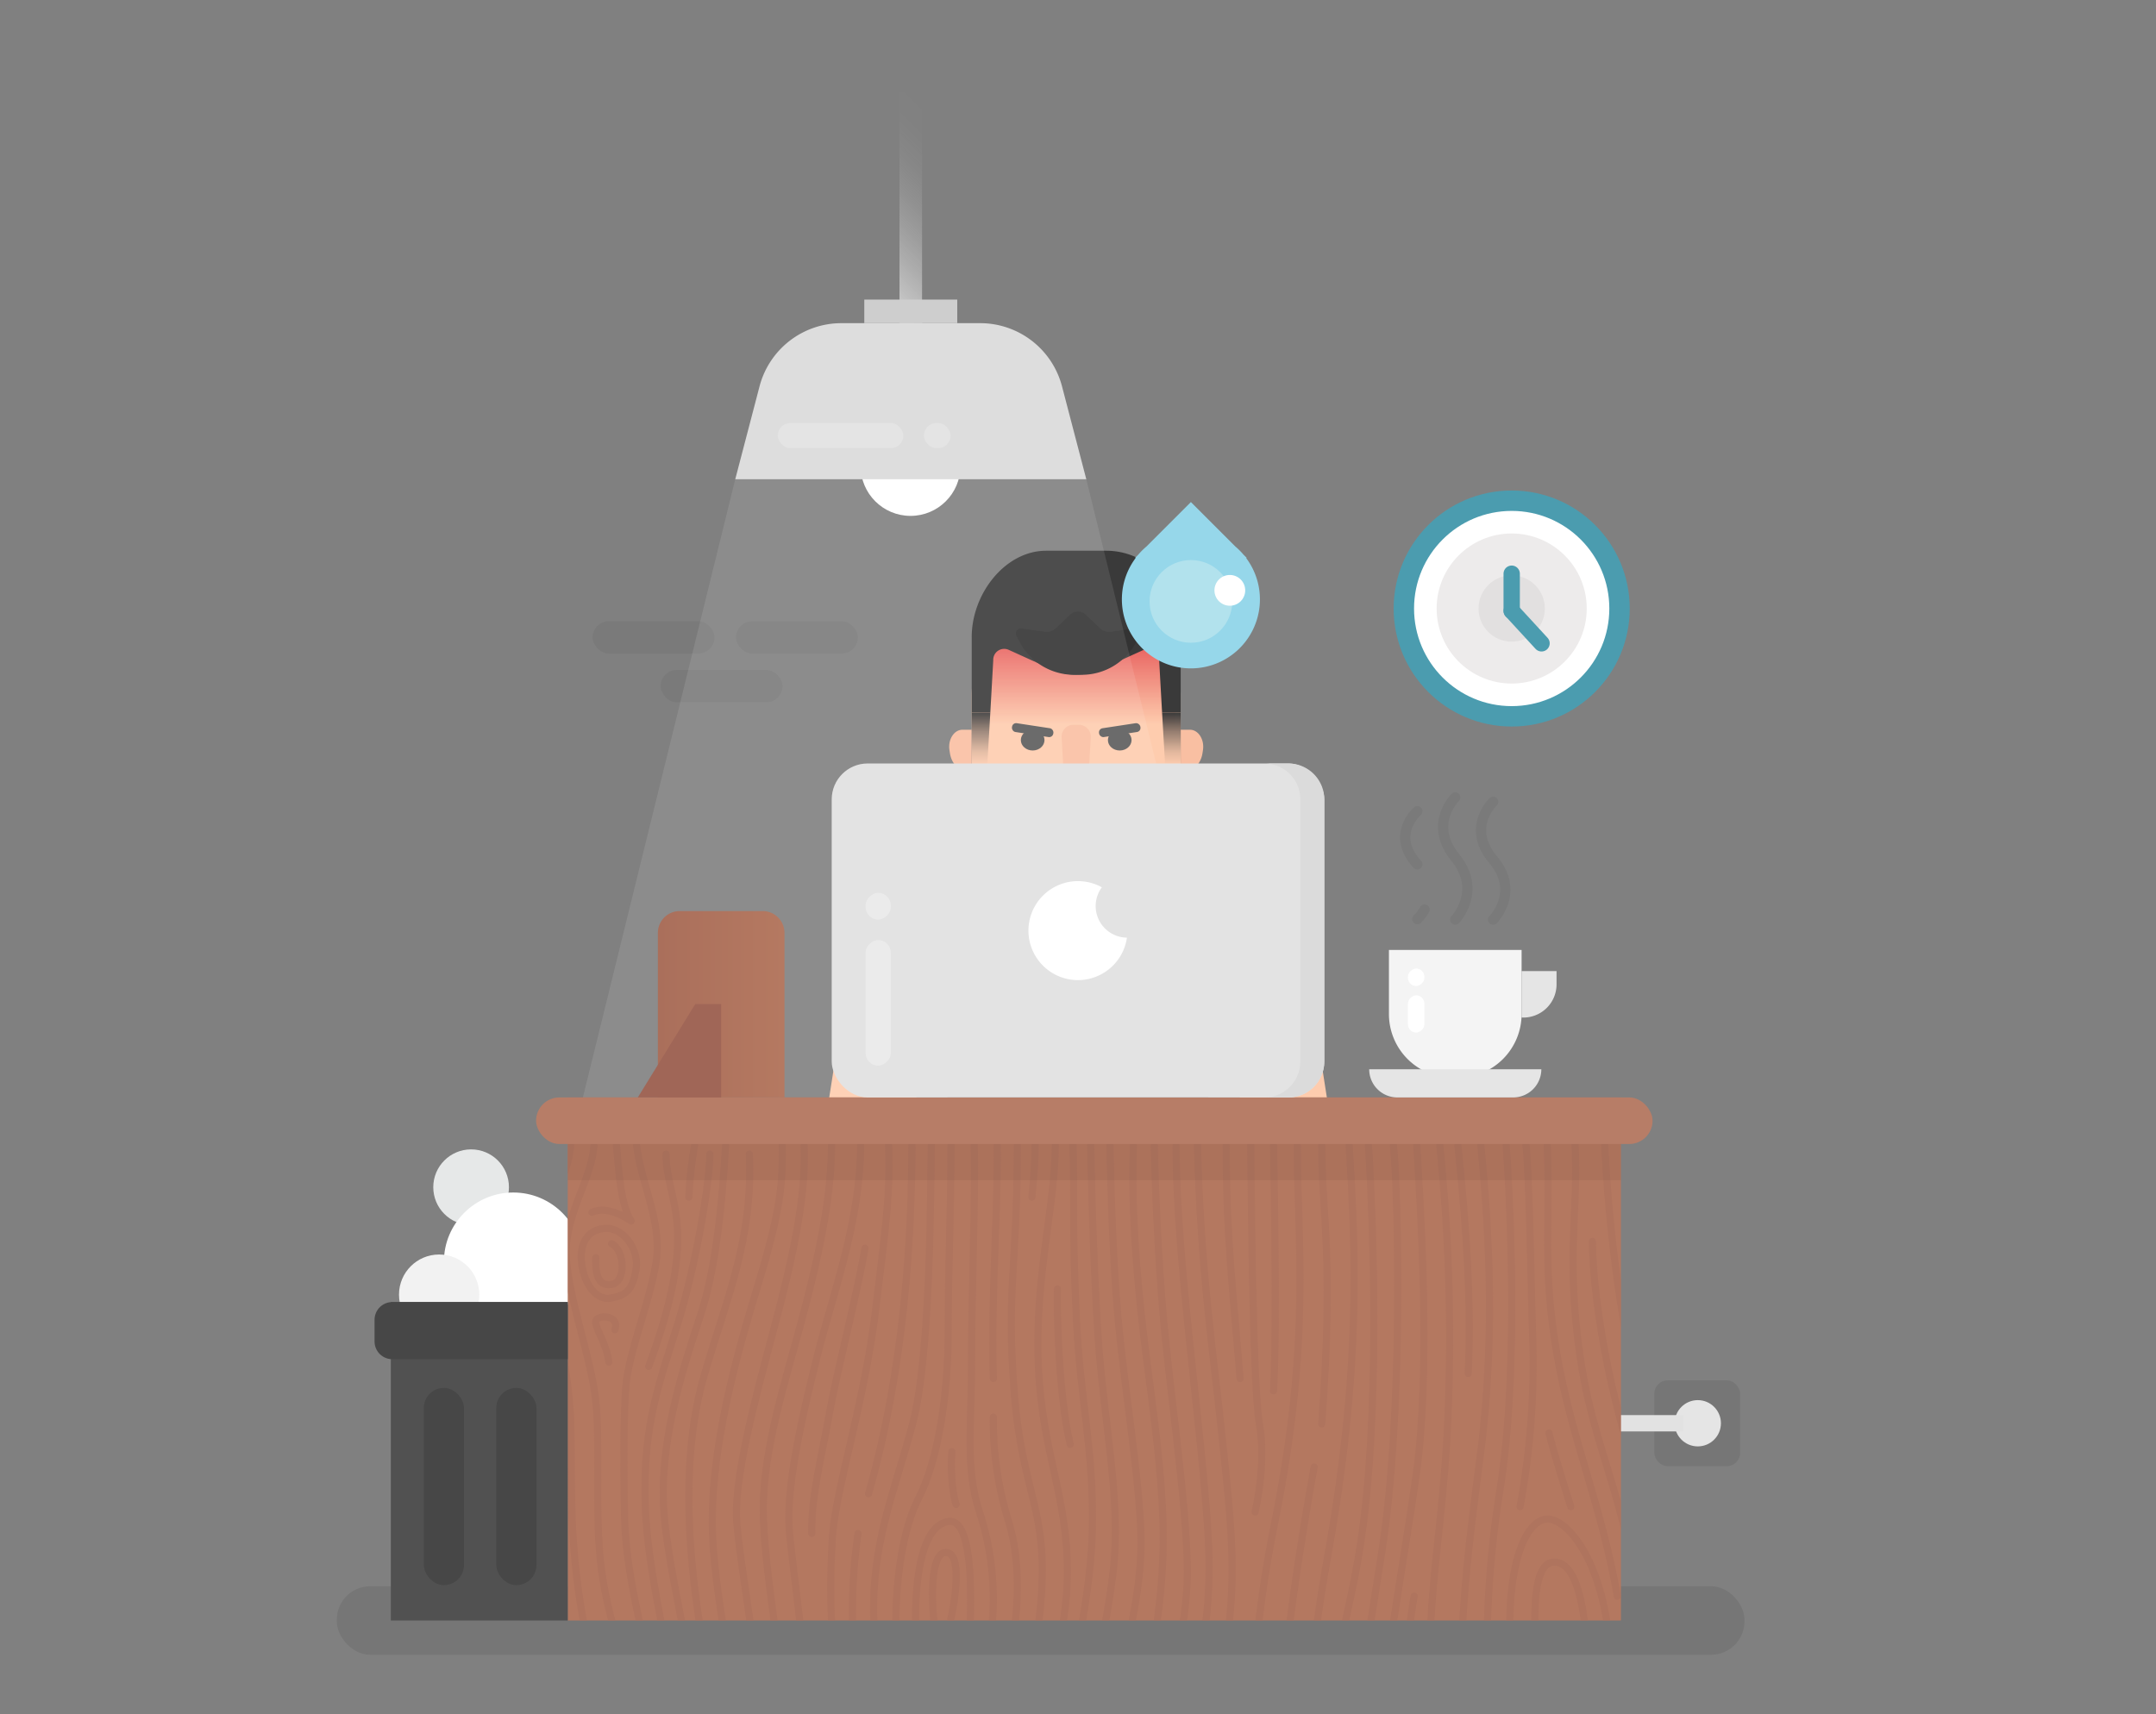 <svg id="f575bc93-1e74-4943-8474-89b0d3675852" data-name="Layer 1" xmlns="http://www.w3.org/2000/svg" xmlns:xlink="http://www.w3.org/1999/xlink" viewBox="0 0 528.148 420">
  <rect x="0" y="0" width="528.148" height="420" fill="#808080" stroke="none"/>
  <defs>
    <linearGradient id="dc2910ad-cda9-4fcf-882d-8125c0b05f93" x1="263.965" y1="177.597" x2="263.965" y2="155.988" gradientUnits="userSpaceOnUse">
      <stop offset="0" stop-color="#e55757" stop-opacity="0"/>
      <stop offset="1" stop-color="#e55757"/>
    </linearGradient>
    <linearGradient id="4474210c-b34f-4976-b49b-31929497b04d" x1="286.951" y1="187.418" x2="286.951" y2="174.58" gradientUnits="userSpaceOnUse">
      <stop offset="0" stop-color="#3a3a3a" stop-opacity="0"/>
      <stop offset="0.247" stop-color="#3a3a3a" stop-opacity="0.143"/>
      <stop offset="0.636" stop-color="#3a3a3a" stop-opacity="0.534"/>
      <stop offset="1" stop-color="#3a3a3a"/>
    </linearGradient>
    <linearGradient id="c8c63914-7bd9-471b-8393-56521e66cbfa" x1="240.316" y1="187.418" x2="240.316" y2="174.58" xlink:href="#4474210c-b34f-4976-b49b-31929497b04d"/>
    <clipPath id="db2a14b7-4f40-47c5-abfc-bcf5fbedd57a">
      <rect id="31f20d4a-6c20-4a57-972b-a4a221ed497b" data-name="&lt;Rectangle&gt;" x="139.074" y="268.905" width="258" height="128.169" fill="none"/>
    </clipPath>
    <linearGradient id="6ba5589a-6c3a-42c3-91cc-2316004c903c" x1="240.041" y1="36.741" x2="206.177" y2="70.605" gradientUnits="userSpaceOnUse">
      <stop offset="0" stop-color="#fff" stop-opacity="0"/>
      <stop offset="0.167" stop-color="#fefefe" stop-opacity="0.015"/>
      <stop offset="0.305" stop-color="#fdfdfd" stop-opacity="0.061"/>
      <stop offset="0.432" stop-color="#fafafa" stop-opacity="0.139"/>
      <stop offset="0.554" stop-color="#f7f7f7" stop-opacity="0.249"/>
      <stop offset="0.671" stop-color="#f2f2f2" stop-opacity="0.391"/>
      <stop offset="0.785" stop-color="#ececec" stop-opacity="0.565"/>
      <stop offset="0.893" stop-color="#e5e5e5" stop-opacity="0.767"/>
      <stop offset="1" stop-color="#ddd"/>
    </linearGradient>
    <linearGradient id="e5fb6cb3-551d-4e12-bd43-7827cc53430b" x1="161.157" y1="246.072" x2="192.173" y2="246.072" gradientUnits="userSpaceOnUse">
      <stop offset="0.005" stop-color="#aa6f5b"/>
      <stop offset="1" stop-color="#b57961"/>
    </linearGradient>
  </defs>
  <rect id="fc038f41-0911-42c7-a6a1-c02e3869fc56" data-name="&lt;Rectangle&gt;" x="145.178" y="152.223" width="29.856" height="7.92" rx="3.96" ry="3.96" opacity="0.05"/>
  <rect id="8245d3d4-bba2-4229-b8d5-acdab497d08a" data-name="&lt;Rectangle&gt;" x="180.296" y="152.223" width="29.856" height="7.92" rx="3.96" ry="3.96" opacity="0.05"/>
  <rect id="0e56cbed-d597-4a8e-aed6-f6447e1ff9f7" data-name="&lt;Rectangle&gt;" x="161.845" y="164.163" width="29.856" height="7.92" rx="3.96" ry="3.96" opacity="0.05"/>
  <g>
    <path d="M289.82,281.51H238.217a5.259,5.259,0,0,1-5.463-4.75l-2.105-23.756H297.389l-2.105,23.756A5.259,5.259,0,0,1,289.82,281.51Z" fill="#3a3a3a"/>
    <polygon points="290.9 305.003 237.137 305.003 234.869 254.457 293.168 254.457 290.9 305.003" fill="#3a3a3a"/>
    <path d="M274.387,214.378l-10.368,1.01-10.368-1.01-17.901,3.818a11.432,11.432,0,0,0-8.999,11.212v27.876a8.473,8.473,0,0,0,8.711,8.213h23.983a4.674,4.674,0,0,0,3.57-1.616,1.338,1.338,0,0,1,2.01,0,4.674,4.674,0,0,0,3.57,1.616h23.983a8.473,8.473,0,0,0,8.711-8.213V229.409a11.432,11.432,0,0,0-8.999-11.212Z" fill="#3a3a3a"/>
    <path d="M253.354,208.902h21.329a0,0,0,0,1,0,0v8.134a8.467,8.467,0,0,1-8.467,8.467h-4.395a8.467,8.467,0,0,1-8.467-8.467V208.902A0,0,0,0,1,253.354,208.902Z" fill="#f9bfa2"/>
    <polygon points="222.706 280.205 201.811 277.388 205.216 255.593 226.111 258.409 222.706 280.205" fill="#feccae"/>
    <polygon points="305.465 280.205 326.36 277.388 322.955 255.593 302.06 258.409 305.465 280.205" fill="#feccae"/>
    <polygon points="219.833 323.883 205 323.883 201.811 277.388 222.706 280.205 219.833 323.883" fill="#feccae"/>
    <path d="M220.973,342.205l-14.496-2.054a3.996,3.996,0,0,1-3.417-4.341l1.553-16.057,15.636-2.148,3.744,3.197a5.604,5.604,0,0,1,1.898,3.399l1.56,10.009a3.996,3.996,0,0,1-.484,2.607l-1.969,3.424A3.996,3.996,0,0,1,220.973,342.205Z" fill="#feccae"/>
    <polygon points="308.338 323.883 323.172 323.883 326.36 277.388 305.465 280.205 308.338 323.883" fill="#feccae"/>
    <path d="M307.198,342.205l14.496-2.054a3.996,3.996,0,0,0,3.417-4.341l-1.553-16.057-15.636-2.148-3.744,3.197a5.604,5.604,0,0,0-1.898,3.399l-1.56,10.009a3.996,3.996,0,0,0,.484,2.607l1.969,3.424A3.996,3.996,0,0,0,307.198,342.205Z" fill="#feccae"/>
    <path d="M245.368,364.023h-2.705c-5.621,0-10.178-4.929-10.178-11.009V323.101a24.8,24.8,0,0,1,2.761-11.414l.615-1.184h25.388v36.341C261.25,356.332,254.139,364.023,245.368,364.023Z" fill="#424242"/>
    <path d="M282.285,364.023h2.731c5.675,0,10.276-4.929,10.276-11.009V323.101a24.609,24.609,0,0,0-2.788-11.414l-.621-1.184H266.25v36.341C266.25,356.332,273.429,364.023,282.285,364.023Z" fill="#424242"/>
    <rect x="234.969" y="303.035" width="58.199" height="7.469" rx="1.25" ry="1.25" fill="#424242"/>
    <polygon points="301.014 258.55 322.955 255.593 318.915 229.772 296.974 232.73 301.014 258.55" fill="#3a3a3a"/>
    <polygon points="228.712 258.76 205.216 255.593 209.295 229.777 232.791 232.944 228.712 258.76" fill="#3a3a3a"/>
    <path d="M207.479,242.76l24.038,3.24,3.24-24.038L222.264,220.143a18.203,18.203,0,0,0-8.049,1.113,12.786,12.786,0,0,0-6.878,11.719Z" fill="#3a3a3a"/>
    <path d="M320.692,242.76l-24.038,3.24-3.24-24.038,12.493-1.819a18.203,18.203,0,0,1,8.049,1.113,12.786,12.786,0,0,1,6.878,11.719Z" fill="#3a3a3a"/>
    <rect x="256.605" y="310.503" width="14.226" height="22.944" fill="#424242"/>
    <g>
      <path id="22cb01b5-3933-47db-9a07-a26a2b03a177" data-name="&lt;Path&gt;" d="M263.676,215.119h-.091c-8.208,0-13.511-4.87-18.186-10.885-3.362-4.326-7.364-8.761-7.364-14.664V170.28a25.55,25.55,0,0,1,25.55-25.55h.091a25.55,25.55,0,0,1,25.55,25.55v19.289c0,5.903-4.002,10.338-7.364,14.664C277.188,210.249,271.884,215.119,263.676,215.119Z" fill="#feccae"/>
      <rect x="239.979" y="155.988" width="47.972" height="21.609" fill="url(#dc2910ad-cda9-4fcf-882d-8125c0b05f93)"/>
      <ellipse id="64319fec-9dff-4c3e-ac06-61e40534e864" data-name="&lt;Path&gt;" cx="276.049" cy="188.744" rx="1.516" ry="3.59" transform="translate(60.404 444.331) rotate(-84.207)" fill="#f9bfa2"/>
      <path d="M263.631,194.785h0a2.915,2.915,0,0,1-2.91-2.745l-.661-11.359a2.915,2.915,0,0,1,2.91-3.084H264.292a2.915,2.915,0,0,1,2.91,3.084l-.661,11.359A2.915,2.915,0,0,1,263.631,194.785Z" fill="#f9bfa2"/>
      <rect x="258.334" y="190.547" width="7.452" height="4.238" rx="2.119" ry="2.119" fill="#f9bfa2"/>
      <path d="M291.516,178.808h-2.284v10.023h1.303c1.96,0,3.647-1.783,4.031-4.26l.121-.782C295.085,181.212,293.555,178.808,291.516,178.808Z" fill="#f9bfa2"/>
      <path d="M235.752,178.808h2.284v10.023h-1.303c-1.96,0-3.647-1.783-4.031-4.26l-.121-.782C232.183,181.212,233.712,178.808,235.752,178.808Z" fill="#f9bfa2"/>
      <ellipse id="3c42a1be-f1d1-4bc1-a641-b83bcaadf731" data-name="&lt;Path&gt;" cx="251.121" cy="188.744" rx="3.59" ry="1.516" transform="translate(-17.77 26.313) rotate(-5.793)" fill="#f9bfa2"/>
      <rect x="260.897" y="206.258" width="5.468" height="2" rx="0.796" ry="0.796" fill="#f9bfa2"/>
      <g>
        <path id="1d9937b1-c9da-45cc-8f7a-0f1d1708a3f8" data-name="&lt;Path&gt;" d="M270.995,134.945H256.273c-10.072,0-18.237,10.573-18.237,21.149v18.486h4.561l.716-12.809a2.677,2.677,0,0,1,3.72-2.567l10.622,4.823a14.408,14.408,0,0,0,11.958,0l10.622-4.823a2.677,2.677,0,0,1,3.72,2.567l.716,12.809h4.561V154.094C289.231,143.518,281.067,134.945,270.995,134.945Z" fill="#3a3a3a"/>
        <path d="M265.016,165.344H263.092a15.061,15.061,0,0,1-13.325-8.04l-.784-1.487a1.254,1.254,0,0,1,1.285-1.826l5.726.81a3.146,3.146,0,0,0,2.605-.832l3.553-3.369a2.764,2.764,0,0,1,3.803,0l3.553,3.369a3.146,3.146,0,0,0,2.605.832l5.726-.81a1.254,1.254,0,0,1,1.285,1.826l-.784,1.487A15.061,15.061,0,0,1,265.016,165.344Z" fill="#333"/>
        <polygon points="289.231 187.418 285.415 187.418 284.671 174.58 289.231 174.58 289.231 187.418" fill="url(#4474210c-b34f-4976-b49b-31929497b04d)"/>
        <polygon points="238.036 187.418 241.853 187.418 242.597 174.58 238.036 174.58 238.036 187.418" fill="url(#c8c63914-7bd9-471b-8393-56521e66cbfa)"/>
      </g>
      <ellipse id="dcb53e3c-db5d-433f-a9c9-54e179470754" data-name="&lt;Path&gt;" cx="274.298" cy="181.341" rx="2.897" ry="2.552" fill="#5b5b5b"/>
      <ellipse id="732faf1d-59f9-4dd0-bf1d-c78a279e8b82" data-name="&lt;Path&gt;" cx="252.969" cy="181.341" rx="2.897" ry="2.552" fill="#5b5b5b"/>
      <rect x="269.178" y="177.81" width="10.24" height="2.188" rx="1.01" ry="1.01" transform="translate(-23.837 43.399) rotate(-8.671)" fill="#5b5b5b"/>
      <rect x="247.849" y="177.81" width="10.24" height="2.188" rx="1.01" ry="1.01" transform="translate(476.076 393.9) rotate(-171.329)" fill="#5b5b5b"/>
      <path id="8b06bea0-26d4-4b0d-9ebf-d936d1246ba9" data-name="&lt;Path&gt;" d="M267.927,202.025a5.296,5.296,0,0,0-8.667.147" fill="none" stroke="#eaa688" stroke-linecap="round" stroke-miterlimit="10" stroke-width="1.6"/>
    </g>
  </g>
  <rect id="871254d9-ae51-4f2b-ab10-41564d0a3526" data-name="&lt;Rectangle&gt;" x="82.511" y="388.687" width="344.824" height="16.775" rx="8.173" ry="8.173" opacity="0.08"/>
  <polygon id="9bfbdcea-c68a-4350-b24d-6021792d2728" data-name="&lt;Path&gt;" points="304.05 271.905 142.05 271.905 180.109 117.437 266.109 117.437 304.05 271.905" fill="#fff" opacity="0.1"/>
  <circle id="2c278f3b-53dd-4f59-8262-914de1bdda78" data-name="&lt;Path&gt;" cx="115.405" cy="290.903" r="9.269" fill="#e6e8e8"/>
  <circle id="913df6f8-5e5e-459b-b9d3-a6bc2b226b4b" data-name="&lt;Path&gt;" cx="125.727" cy="309.186" r="16.986" fill="#fff"/>
  <circle id="5a29b07c-7462-4142-8147-5981621ce855" data-name="&lt;Path&gt;" cx="107.574" cy="317.225" r="9.833" fill="#f2f2f2"/>
  <rect id="8bc57391-ef86-4833-850d-512ea13c27c6" data-name="&lt;Rectangle&gt;" x="405.269" y="338.243" width="21" height="21" rx="3.215" ry="3.215" opacity="0.08"/>
  <circle id="eb7149f7-9387-49f0-8e2e-9733d8cfb69f" data-name="&lt;Path&gt;" cx="415.901" cy="348.743" r="5.669" fill="#e5e5e5"/>
  <line id="efaab59a-c525-4699-b662-c4887c52e36b" data-name="&lt;Path&gt;" x1="326.36" y1="348.743" x2="412.36" y2="348.743" fill="none" stroke="#e2e2e2" stroke-miterlimit="10" stroke-width="4"/>
  <rect id="6b1634ca-7e9f-490d-8796-a8bed8ed1504" data-name="&lt;Rectangle&gt;" x="139.074" y="268.905" width="258" height="128.169" fill="#b47860"/>
  <g opacity="0.5">
    <g clip-path="url(#db2a14b7-4f40-47c5-abfc-bcf5fbedd57a)">
      <g>
        <g>
          <path d="M321.389,589.874c2.367-18.054,6.158-23.208-5.085-74.594S302.99,418.898,312.162,373.623s5.621-69.774,5.621-92.968" fill="none" stroke="#aa6f5b" stroke-linecap="round" stroke-linejoin="round" stroke-width="1.75"/>
          <path d="M323.777,348.903c3.035-40.831,0-51.271,0-68.248" fill="none" stroke="#aa6f5b" stroke-linecap="round" stroke-linejoin="round" stroke-width="1.75"/>
          <path d="M321.925,359.458s-7.693,41.108-8.284,64.996,1.479,53.607,8.284,90.272,10.059,32.22,4.438,76.384-4.919,54.996-4.974,69.44-3.014,16.11-2.126,31.942,4.591,13.61,4.514,31.109,0,41.056,0,41.056" fill="none" stroke="#aa6f5b" stroke-linecap="round" stroke-linejoin="round" stroke-width="1.75"/>
          <path d="M330.506,280.655c1.591,26.012,2.984,55.088-5.38,101.332s-5.863,82.185,1.237,123.016,12.426,39.997,5.917,93.882-4.742,54.718-4.738,64.996,7.862,17.036,7.681,26.665-5.883,15.555-5.991,26.109.484,32.075,1.273,48" fill="none" stroke="#aa6f5b" stroke-linecap="round" stroke-linejoin="round" stroke-width="1.75"/>
          <path d="M335.227,280.655s2.946,43.249,0,80.469-9.751,36.942-8.863,75.134,5.004,57.079,8.863,79.022,9.776,27.498,6.226,58.607-9.59,43.209-8.284,82.772c0,0-.197,12.129,3.649,21.295s4.241,16.295.296,27.961-3.55,26.202-3.353,31.757,1.467,26.983,1.467,26.983" fill="none" stroke="#aa6f5b" stroke-linecap="round" stroke-linejoin="round" stroke-width="1.75"/>
          <path d="M341.354,280.655c1.19,12.401,2.466,65.47-2.86,99.634s-7.678,44.109-5.46,70.133c3.255,38.192,8.715,64.024,11.082,72.912s7.101,29.998,3.255,50.83-7.992,45.552-7.398,68.884,1.002,25.461,2.573,32.868,5.319,10.555,2.557,26.294.592,48.37,1.972,62.443" fill="none" stroke="#aa6f5b" stroke-linecap="round" stroke-linejoin="round" stroke-width="1.75"/>
          <path d="M347.074,280.655c.695,12.409,3.255,49.313.444,75.886-1.375,13.002-8.136,49.58-9.024,63.468s2.071,43.33,4.05,58.329,11.335,53.885,11.927,75.273-5.621,30.831-7.594,52.219-.395,37.312,0,49.163,4.931,23.054,4.931,35.97-1.183,11.62-1.972,26.989,2.86,46.704,2.86,46.704" fill="none" stroke="#aa6f5b" stroke-linecap="round" stroke-linejoin="round" stroke-width="1.75"/>
          <path d="M346.421,441.396a148.561,148.561,0,0,1,0-50.274" fill="none" stroke="#aa6f5b" stroke-linecap="round" stroke-linejoin="round" stroke-width="1.75"/>
          <path d="M352.696,280.655a462.517,462.517,0,0,1,1.815,70.47c-2.04,37.573-9.244,54.996,1.867,93.049s8.745,67.218,7.561,85.55-8.284,42.497-4.142,88.605,10.807,40.828,7.101,88.605c-2.241,28.887,2.071,57.721,2.071,57.721" fill="none" stroke="#aa6f5b" stroke-linecap="round" stroke-linejoin="round" stroke-width="1.75"/>
          <path d="M362.755,280.655c1.587,16.244,3.846,44.637,0,74.913s-8.451,60.83.212,90.55,11.326,53.052,6.001,99.715-4.438,59.163-1.479,82.772,8.284,39.164,5.621,82.772c0,0-2.695,19.668.724,53.277" fill="none" stroke="#aa6f5b" stroke-linecap="round" stroke-linejoin="round" stroke-width="1.75"/>
          <path d="M368.968,280.655s3.846,50.749-1.479,84.08-3.255,59.44,1.479,76.661,10.059,27.498,10.059,57.496-7.289,65.551-7.343,96.382,7.639,54.57,8.526,81.448-1.775,48.451-2.071,62.802a214.966,214.966,0,0,0,.888,25.131" fill="none" stroke="#aa6f5b" stroke-linecap="round" stroke-linejoin="round" stroke-width="1.75"/>
          <path d="M396.188,391.122c-3.846-22.221-11.115-38.097-14.793-59.302-3.685-21.248-1.584-32.838-2.367-51.165" fill="none" stroke="#aa6f5b" stroke-linecap="round" stroke-linejoin="round" stroke-width="1.75"/>
          <path d="M372.367,369.179a195.09,195.09,0,0,0,3.111-41.108c-.431-11.806-.709-36.727-1.643-47.416" fill="none" stroke="#aa6f5b" stroke-linecap="round" stroke-linejoin="round" stroke-width="1.75"/>
          <path d="M379.466,351.125c.888,4.166,5.326,18.054,5.326,18.054" fill="none" stroke="#aa6f5b" stroke-linecap="round" stroke-linejoin="round" stroke-width="1.75"/>
          <path d="M378.732,372.235c-5.326.556-11.243,12.777-7.988,42.497s10.059,41.386,13.314,41.664,10.947-35.553,10.355-50.552C393.536,383.61,384.057,371.679,378.732,372.235Z" fill="none" stroke="#aa6f5b" stroke-linecap="round" stroke-linejoin="round" stroke-width="1.75"/>
          <path d="M382.352,398.622c-1.114,3.333,1.114,23.332,4.188,23.332s4.322-40.275-6.149-39.164,1.003,56.941,1.003,56.941" fill="none" stroke="#aa6f5b" stroke-linecap="round" stroke-linejoin="round" stroke-width="1.75"/>
          <path d="M399.147,416.259s1.479,35.044-1.775,52.45-1.479,42.127-4.734,62.681-7.173,44.719-5.509,84.161,7.337,56.107,5.979,82.217-.592,58.555,0,66.887" fill="none" stroke="#aa6f5b" stroke-linecap="round" stroke-linejoin="round" stroke-width="1.75"/>
          <path d="M393.107,578.332c.174-13.055,4.56-41.386,4.56-41.386s8.284-64.718,6.213-115.825-12.563-60.171-16.753-88.374c-3.658-24.628-.395-36.819-1.295-52.091" fill="none" stroke="#aa6f5b" stroke-linecap="round" stroke-linejoin="round" stroke-width="1.75"/>
          <path d="M390.087,304.184c0,7.7,1.485,19.448,3.748,30.599,4.594,22.636,10.796,32.623,13.903,70.952s1.785,61.771,0,84.27-6.424,62.218-8.099,76.106-5.817,29.998-2.562,58.607,7.174,31.664,7.137,60.274,1.147,79.664,1.147,79.664" fill="none" stroke="#aa6f5b" stroke-linecap="round" stroke-linejoin="round" stroke-width="1.75"/>
          <path d="M404.213,566.132s10.22-71.961,10.22-111.125-1.972-66.662-11.144-103.882a378.298,378.298,0,0,1-10.181-70.47" fill="none" stroke="#aa6f5b" stroke-linecap="round" stroke-linejoin="round" stroke-width="1.75"/>
          <path d="M399.482,280.655a379.516,379.516,0,0,0,8.738,64.359c7.693,33.331,11.046,71.106,11.046,92.771s-1.263,59.718.996,84.439,10.543,53.33,10.839,85.272-9.683,54.911-12.229,68.236c-2.671,13.981-2.564,58.74-1.578,88.923" fill="none" stroke="#aa6f5b" stroke-linecap="round" stroke-linejoin="round" stroke-width="1.75"/>
          <path d="M405.36,280.655c.356,12.153,5.819,67.692,13.117,68.248s-1.381-44.227-1.183-68.248" fill="none" stroke="#aa6f5b" stroke-linecap="round" stroke-linejoin="round" stroke-width="1.75"/>
          <path d="M410.995,285.759s2.551,31.294,6.101,49.626" fill="none" stroke="#aa6f5b" stroke-linecap="round" stroke-linejoin="round" stroke-width="1.75"/>
          <path d="M418.871,382.767c.789-21.457-3.945-30.531-3.945-30.531" fill="none" stroke="#aa6f5b" stroke-linecap="round" stroke-linejoin="round" stroke-width="1.75"/>
          <path d="M425.544,280.655s2.795,36.213.625,62.878-4.339,38.331-2.367,63.699,4.734,26.48,6.509,58.144-.395,38.145,2.367,61.107,6.312,59.255,5.72,76.847-6.706,46.293-9.468,72.402.278,50.922,1.816,67.958,1.34,20.965,1.34,20.965" fill="none" stroke="#aa6f5b" stroke-linecap="round" stroke-linejoin="round" stroke-width="1.75"/>
          <path d="M432.087,280.655s2.864,41.756-.98,75.502-.302,52.186,2.656,70.796,3.255,42.127,2.959,58.144,2.663,48.453,4.438,68.483,7.543,39.437-2.696,99.468a294.84,294.84,0,0,0-3.221,67.773c2.663,36.386,3.484,36.334,3.221,43.833" fill="none" stroke="#aa6f5b" stroke-linecap="round" stroke-linejoin="round" stroke-width="1.75"/>
          <path d="M438.464,280.655s2.925,36.035,0,68.251-5.335,30.55-.284,67.353,3.868,52.911,4.164,72.355,9.468,74.44,9.172,111.66-5.016,43.33-8.13,67.773-3.705,34.164-2.818,51.663,4.382,31.89,3.818,44.944" fill="none" stroke="#aa6f5b" stroke-linecap="round" stroke-linejoin="round" stroke-width="1.75"/>
          <path d="M441.751,395.844c-2.071-29.165,2.367-21.943,5.621-42.497s2.663-72.692,2.663-72.692" fill="none" stroke="#aa6f5b" stroke-linecap="round" stroke-linejoin="round" stroke-width="1.75"/>
          <path d="M442.343,356.68c4.142-29.442,2.043-76.025,2.043-76.025" fill="none" stroke="#aa6f5b" stroke-linecap="round" stroke-linejoin="round" stroke-width="1.75"/>
          <path d="M448.819,370.568c-3.139.694-3.813,4.722-3.074,18.332s3.994,20.971,5.776,20.832,5.614-1.528,5.023-17.777S452.763,369.696,448.819,370.568Z" fill="none" stroke="#aa6f5b" stroke-linecap="round" stroke-linejoin="round" stroke-width="1.75"/>
          <path d="M449.592,391.192s.592,16.041,2.959,12.291-1.512-24.582-1.512-24.582" fill="none" stroke="#aa6f5b" stroke-linecap="round" stroke-linejoin="round" stroke-width="1.75"/>
          <path d="M452.699,415.347c-1.659,8.273-2.515,15.078-6.065,13.967s-4.29-28.054-4.29-28.054" fill="none" stroke="#aa6f5b" stroke-linecap="round" stroke-linejoin="round" stroke-width="1.75"/>
          <path d="M451.039,504.725s-5.146-33.053-2.22-55.832,12.755-27.496,13.051-53.05-7.693-31.387-7.101-56.524,2.367-58.665,2.367-58.665" fill="none" stroke="#aa6f5b" stroke-linecap="round" stroke-linejoin="round" stroke-width="1.75"/>
          <path d="M464.237,280.655s-2.278,36.693-2.359,48.666a167.117,167.117,0,0,0,2.964,33.793c2.219,12.221,4.721,16.898,4.721,35.369s-5.03,30.831-10.503,47.358-3.55,38.608-2.071,55.552,4.29,41.525,5.917,68.468.592,58.468-1.183,75.828-8.728,34.442-11.683,41.525-4.737,13.749-1.779,27.776,9.764,15.555,13.462,28.887,2.515,20.779,2.515,20.779" fill="none" stroke="#aa6f5b" stroke-linecap="round" stroke-linejoin="round" stroke-width="1.75"/>
          <path d="M470.549,280.655c0,15.449-2.946,26.537.136,62.136,3.774,43.592,7.457,41.387,4.203,73.468s-12.114,32.266-13.01,58.005,5.721,49.071,7.146,76.013,1.426,70.828,3.497,95.271,6.706,39.071,9.862,48.145,7.495,12.962,4.734,28.331-5.523,24.298-4.931,42.63" fill="none" stroke="#aa6f5b" stroke-linecap="round" stroke-linejoin="round" stroke-width="1.75"/>
          <path d="M481.466,401.26c.536-20.681-2.67-46.464-3.865-69.302-1.18-22.558-.342-42.243-.937-51.304" fill="none" stroke="#aa6f5b" stroke-linecap="round" stroke-linejoin="round" stroke-width="1.75"/>
          <path d="M486.871,657.077c-1.297-20.554-3.698-63.191-4.29-83.745s-6.706-51.663.394-70.736,9.073-33.887,8.482-43.701-7.693-9.629-10.947-15.925,1.085-27.035.956-36.294" fill="none" stroke="#aa6f5b" stroke-linecap="round" stroke-linejoin="round" stroke-width="1.75"/>
          <path d="M498.207,641.339a380.894,380.894,0,0,0-3.239-44.883c-1.939-14.583-4.318-20.716-5.098-40.159s10.266-50.737,12.435-65.736,2.564-37.034,1.381-53.515-2.959-52.589-3.748-67.866-2.852-63.114.395-88.524" fill="none" stroke="#aa6f5b" stroke-linecap="round" stroke-linejoin="round" stroke-width="1.75"/>
          <path d="M483.633,432.045c-.92,7.407,2.696,14.814,6.198,12.592s.246-27.035-1.833-45.923-2.655-45.552-3.839-64.996-.381-34.737-1.972-53.063" fill="none" stroke="#aa6f5b" stroke-linecap="round" stroke-linejoin="round" stroke-width="1.75"/>
          <path d="M485.426,542.362a145.944,145.944,0,0,1,2.571-27.915c2.868-14.582,9.081-27.73,9.821-49.626S496.191,416.84,495.008,404.051s-2.611-53.575-3.319-72.092" fill="none" stroke="#aa6f5b" stroke-linecap="round" stroke-linejoin="round" stroke-width="1.75"/>
          <path d="M490.076,280.655c1.612,13.05,1.612,44.916,1.612,44.916" fill="none" stroke="#aa6f5b" stroke-linecap="round" stroke-linejoin="round" stroke-width="1.75"/>
          <path d="M507.286,280.655c-1.91,20.549-1.923,51.443-1.923,62.831s1.036,50.274,1.809,61.385,2.777,42.358,3.813,56.941-.148,30.415-1.331,42.914-7.988,28.748-9.172,39.858,3.994,28.609,5.178,40.136,2.219,39.719,2.959,54.024,1.923,31.803,4.237,42.497.645,18.749-.095,23.841-1.183,12.129,0,30.877.888,28.696.888,28.696" fill="none" stroke="#aa6f5b" stroke-linecap="round" stroke-linejoin="round" stroke-width="1.75"/>
          <path d="M526.764,519.837a96.851,96.851,0,0,1-5.917-15.945c-4.931-18.702-6.509-99.623-6.81-118.51s-1.573-73.345-.389-104.727" fill="none" stroke="#aa6f5b" stroke-linecap="round" stroke-linejoin="round" stroke-width="1.75"/>
          <path d="M526.764,498.808a138.231,138.231,0,0,1-2.466-17.97c-3.255-40.797-2.983-174.357-4.044-200.183" fill="none" stroke="#aa6f5b" stroke-linecap="round" stroke-linejoin="round" stroke-width="1.75"/>
          <path d="M359.648,336.542c.837-16.017-.347-35.472-2.515-55.887" fill="none" stroke="#aa6f5b" stroke-linecap="round" stroke-linejoin="round" stroke-width="1.75"/>
          <path d="M311.962,340.801c.986-15.617,0-60.146,0-60.146" fill="none" stroke="#aa6f5b" stroke-linecap="round" stroke-linejoin="round" stroke-width="1.75"/>
          <path d="M307.456,370.486s2.83-11.753,1.055-21.578-2.11-68.253-2.11-68.253" fill="none" stroke="#aa6f5b" stroke-linecap="round" stroke-linejoin="round" stroke-width="1.75"/>
          <path d="M303.777,337.792c-1.701-21.001-3.402-34.889-3.402-57.137" fill="none" stroke="#aa6f5b" stroke-linecap="round" stroke-linejoin="round" stroke-width="1.75"/>
        </g>
        <g>
          <path d="M42.726,280.656c.003.075,1.973,48.006,2.268,92.967.296,44.997,1.183,108.511,5.917,127.862s10.129,21.943,9.798,43.145-7.431,17.406-4.769,49.997,7.101,37.035,9.468,85.087-2.367,41.611,0,84.942" fill="none" stroke="#aa6f5b" stroke-linecap="round" stroke-linejoin="round" stroke-width="1.75"/>
          <path d="M50.191,340.801c1.88-21.111-.142-42.246-1.055-60.146" fill="none" stroke="#aa6f5b" stroke-linecap="round" stroke-linejoin="round" stroke-width="1.75"/>
          <path d="M65.409,280.655c.683,8.536.197,38.62-.789,49.175s-5.128,15.925-5.094,27.591,4.896,15.184,6.566,25.739.796,24.072,0,54.14S71.326,539.445,70.143,566.132c-1.183,26.687-6.805,28.032-6.805,45.114s8.583,51.958,9.026,80.705-1.331,52.58,0,72.705" fill="none" stroke="#aa6f5b" stroke-linecap="round" stroke-linejoin="round" stroke-width="1.75"/>
          <path d="M65.113,571.823c.148,5.12-.67,20.536-4.403,20.536-2.55,0-1.381-17.144.804-25.338s3.336-11.882,3.616-25.214-1.643-44.303-2.235-56.524-3.037-36.525-2.184-61.662.479-31.248-1.183-39.719-6.1-13.749-6.1-24.582c0-17.082,3.887-24.062,4.882-33.748,1.788-17.406-1.17-33.533-1.479-44.916" fill="none" stroke="#aa6f5b" stroke-linecap="round" stroke-linejoin="round" stroke-width="1.75"/>
          <path d="M58.012,503.337s-2.811-29.109-3.994-46.496-1.183-25.721-1.331-37.109,1.233-27.041-1.441-43.978" fill="none" stroke="#aa6f5b" stroke-linecap="round" stroke-linejoin="round" stroke-width="1.75"/>
          <path d="M72.364,280.655c.454,9.855-.154,38.112-.896,50.198-.592,9.629-5.376,14.161-5.486,25.457-.152,15.559,6.922,15.925,7.909,23.517s-.789,64.061-.197,89.434,2.564,57.408,2.367,81.295-.933,33.701-3.623,41.108-8.807,22.765,2.958,52.034c10.059,25.027,8.16,49.998,8.357,72.218s.789,48.74.789,48.74" fill="none" stroke="#aa6f5b" stroke-linecap="round" stroke-linejoin="round" stroke-width="1.75"/>
          <path d="M77.046,342.607c-4.339.185-5.917,6.481-6.115,13.795s2.564,15.184,6.115,14.999,6.509-6.388,6.41-13.518S82.366,342.38,77.046,342.607Z" fill="none" stroke="#aa6f5b" stroke-linecap="round" stroke-linejoin="round" stroke-width="1.75"/>
          <path d="M76.06,348.718c-1.282,2.963-2.276,17.406,1.13,17.314s2.124-11.573,2.124-11.573" fill="none" stroke="#aa6f5b" stroke-linecap="round" stroke-linejoin="round" stroke-width="1.75"/>
          <path d="M78.821,280.655c.059,16.938-2.354,46.654.73,53.388,4.034,8.81,8.344,11.341,8.344,22.961s-8.403,18.981-8.344,27.591-.532,52.913-.532,71.106,1.627,67.773,2.219,79.3,1.331,31.387-.592,43.469-8.195,21.669-6.953,38.608c1.567,21.372,10.146,29.442,12.168,38.47s3.033,31.942,3.199,42.358.906,66.748.906,66.748" fill="none" stroke="#aa6f5b" stroke-linecap="round" stroke-linejoin="round" stroke-width="1.75"/>
          <path d="M84.541,280.655c.704,16.66-2.157,35.888.901,48.294,2.232,9.059,7.759,12.87,7.759,27.036s-7.082,21.943-7.378,35.49c-.235,10.758-.296,60.198-.296,81.308s2.959,104.437,5.72,112.029,7.101,12.406,7.693,31.85-5.31,28.517-5.318,37.405-.037,23.936.929,44.449c.951,20.197,1.824,52.066,1.43,66.139" fill="none" stroke="#aa6f5b" stroke-linecap="round" stroke-linejoin="round" stroke-width="1.75"/>
          <path d="M91.593,397.511c.74-17.36,6.953-26.665,7.389-41.803s-2.85-16.788-6.538-30.137c-3.748-13.565-2.103-24.274-2.479-44.916" fill="none" stroke="#aa6f5b" stroke-linecap="round" stroke-linejoin="round" stroke-width="1.75"/>
          <path d="M91.741,406.677s-.592,38.608,0,56.246.592,62.912,1.479,78.745,1.775,30.137,4.734,41.247,6.213,16.939,6.509,34.718-4.438,29.306-4.586,42.361-.148,25.693.888,44.164,2.663,45.083,2.663,60.499" fill="none" stroke="#aa6f5b" stroke-linecap="round" stroke-linejoin="round" stroke-width="1.75"/>
          <path d="M98.982,530.372s-.633-45.367-1.005-61.112-1.009-32.401-1.009-51.659,4.142-37.775,6.509-49.997,2.959-24.998-2.761-38.145-4.931-42.694-4.734-48.805" fill="none" stroke="#aa6f5b" stroke-linecap="round" stroke-linejoin="round" stroke-width="1.75"/>
          <path d="M102.293,421.484a187.435,187.435,0,0,1,5.917-45.731c4.15-15.046,3.604-34.331,0-49.21-3.601-14.865-4.586-34.036-4.783-45.887" fill="none" stroke="#aa6f5b" stroke-linecap="round" stroke-linejoin="round" stroke-width="1.75"/>
          <path d="M108.7,403.589s1.878-11.726,2.786-15.43,4.813-19.999,5.01-34.998-1.381-25.739-3.748-37.96-2.748-22.33-2.748-34.546" fill="none" stroke="#aa6f5b" stroke-linecap="round" stroke-linejoin="round" stroke-width="1.75"/>
          <path d="M115.903,280.655c.197,8.148,1.183,29.176,3.156,44.36a229.098,229.098,0,0,1,1.775,43.701c-.789,15.925-6.115,32.776-11.243,45.738s-7.298,28.146-6.312,39.442,8.087,40.553,10.651,51.478c2.564,10.925,5.523,35.183,3.156,48.145s-4.537,20.369-2.17,29.628,10.257,26.294,10.651,38.516,0,41.641,0,53.225,1.775,79.954,1.578,89.768" fill="none" stroke="#aa6f5b" stroke-linecap="round" stroke-linejoin="round" stroke-width="1.75"/>
          <path d="M121.426,280.655c.197,10.925,1.775,32.324,3.353,48.249s3.353,32.405.986,50.737-11.4,37.405-14.28,49.811-3.274,27.961,1.854,49.811,9.27,39.627,9.862,55.367-5.37,32.996-5.052,41.033,11.167,26.37,12.745,37.85a142.936,142.936,0,0,1,1.381,20.369" fill="none" stroke="#aa6f5b" stroke-linecap="round" stroke-linejoin="round" stroke-width="1.75"/>
          <path d="M133.655,280.655c-.394,6.296-5.312,10.149-4.537,27.51.629,14.072,3.748,25.277,4.142,49.21s-6.706,45.599-10.848,55.783a93.796,93.796,0,0,0-7.308,40.182c.601,17.221,6.321,34.998,9.872,49.997s5.128,31.85,3.353,46.478c-1.775,14.629-5.777,23.702-4.171,30.183s12.652,22.406,12.85,32.776,1.381,29.257,1.578,46.849c.197,17.591.197,30.368,0,43.886-.197,13.518.789,45.593,1.183,61.147" fill="none" stroke="#aa6f5b" stroke-linecap="round" stroke-linejoin="round" stroke-width="1.75"/>
          <path d="M132.282,415.009c-9.854,1.111-14.012,34.812-11.449,50.182s3.946,12.777,8.68,15.184,5.72,19.443,11.243,19.258,7.87-21.657,8.284-44.997C149.381,435.426,142.137,413.898,132.282,415.009Z" fill="none" stroke="#aa6f5b" stroke-linecap="round" stroke-linejoin="round" stroke-width="1.75"/>
          <path d="M136.219,378.237c0,15.184-6.805,24.703-4.579,28.591s7.05,5.74,8.534,3.889-3.339-11.851-3.339-11.851" fill="none" stroke="#aa6f5b" stroke-linecap="round" stroke-linejoin="round" stroke-width="1.75"/>
          <path d="M139.77,280.655c-.48,8.235-6.81,14.593-5.72,27.51.957,11.334,5.128,25.554,5.72,39.442s-.986,30.165,3.945,53.691,11.44,32.414,10.848,61.301-3.748,33.146-7.495,43.516-5.136,19.258-2.864,34.627,12.529,31.479,13.712,46.293-5.326,27.035-4.931,35.553.986,36.664,1.381,56.478.789,68.184,1.578,85.59" fill="none" stroke="#aa6f5b" stroke-linecap="round" stroke-linejoin="round" stroke-width="1.75"/>
          <path d="M160.678,462.784c0-10.971-1.331-28.054-4.29-41.3s-7.988-26.057-9.32-39.111,0-28.748-1.134-39.164-6.114-23.332-7.15-34.164,6.213-19.784,6.706-28.389" fill="none" stroke="#aa6f5b" stroke-linecap="round" stroke-linejoin="round" stroke-width="1.75"/>
          <path d="M144.997,297.069c3.994-1.982,9.616,2.115,9.616,2.115-2.515-3.833-3.015-11.989-3.6-18.529" fill="none" stroke="#aa6f5b" stroke-linecap="round" stroke-linejoin="round" stroke-width="1.75"/>
          <path d="M148.695,300.989c-4.586,0-6.805,3.472-6.213,8.541s3.55,9.235,7.195,8.541,5.231-1.805,6.119-6.944S152.587,300.989,148.695,300.989Z" fill="none" stroke="#aa6f5b" stroke-linecap="round" stroke-linejoin="round" stroke-width="1.75"/>
          <path d="M145.934,308.165c-.049,3.379.247,7.129,3.871,6.574s3.329-8.333,0-9.999" fill="none" stroke="#aa6f5b" stroke-linecap="round" stroke-linejoin="round" stroke-width="1.75"/>
          <path d="M150.618,325.828c1.331-3.75-4.438-3.75-4.685-2.083s2.614,5.277,3.22,9.999" fill="none" stroke="#aa6f5b" stroke-linecap="round" stroke-linejoin="round" stroke-width="1.75"/>
          <path d="M163.489,655.548c-.74-12.36-.888-32.22,3.55-47.219a59.81,59.81,0,0,0,0-35.553c-2.663-9.166-7.249-20.971-9.692-37.497s.964-20.276,4.662-34.164,4.882-35.831,3.698-52.913-3.994-28.331-7.647-44.441-4.916-23.97-5.085-33.152c-.171-9.32-.286-21.983.305-30.455s5.769-20.693,7.397-30.585-3.439-18.918-4.734-28.913" fill="none" stroke="#aa6f5b" stroke-linecap="round" stroke-linejoin="round" stroke-width="1.75"/>
          <path d="M158.903,334.83c12.885-34.929,4.332-39.952,4.253-52.033" fill="none" stroke="#aa6f5b" stroke-linecap="round" stroke-linejoin="round" stroke-width="1.75"/>
          <path d="M168.74,293.351a102.234,102.234,0,0,1,1.406-12.696" fill="none" stroke="#aa6f5b" stroke-linecap="round" stroke-linejoin="round" stroke-width="1.75"/>
          <path d="M168.074,431.937c-2.13-20.137-9.369-43.408-10.014-63.221s3.604-30.183,8.105-44.812,7.728-34.627,7.728-41.108" fill="none" stroke="#aa6f5b" stroke-linecap="round" stroke-linejoin="round" stroke-width="1.75"/>
          <path d="M163.834,548.334c-2.564-13.332-3.55-28.517,3.353-48.699s5.523-57.59,5.523-57.59c-.394-27.776-9.468-56.107-10.176-73.513s5.442-35.183,9.189-46.663,5.233-27.695,6.022-41.213" fill="none" stroke="#aa6f5b" stroke-linecap="round" stroke-linejoin="round" stroke-width="1.75"/>
          <path d="M178.627,442.855c-.789-19.929-4.339-26.179-7.298-45.344s-4.339-41.571,1.183-60.551,11.996-33.193,11.046-54.163" fill="none" stroke="#aa6f5b" stroke-linecap="round" stroke-linejoin="round" stroke-width="1.75"/>
          <path d="M191.645,280.655c0,9.28,0,14.778-6.509,36.028-5.91,19.294-11.835,42.404-10.454,62.033s8.087,47.034,8.876,61.662,2.564,34.627-4.931,59.257-5.917,38.7-3.55,54.624,7.298,30.368,7.101,47.122-.789,31.206-7.693,43.242c-6.904,12.036-12.022,26.294-11.25,43.145.994,21.685,20.176,42.76,20.324,58.144.114,11.852-5.128,13.187-5.813,18.742" fill="none" stroke="#aa6f5b" stroke-linecap="round" stroke-linejoin="round" stroke-width="1.75"/>
          <path d="M178.627,530.372c.197-7.592,2.564-19.258,4.931-27.776s5.326-27.776,5.832-50.367-8.791-70.736-8.988-80.825,4.142-27.131,8.988-45.117c4.846-17.986,8.172-33.411,7.58-45.633" fill="none" stroke="#aa6f5b" stroke-linecap="round" stroke-linejoin="round" stroke-width="1.75"/>
          <path d="M203.677,280.655c0,10.555-1.934,22.882-7.298,42.879-3.994,14.89-9.348,31.294-9.408,46.108s5.72,43.886,7.268,67.032-2.594,51.655-2.594,59.626c0,10.37,4.847,21.48,3.705,38.886s-5.086,26.456-4.889,36.56,2.761,21.214,2.761,35.102-2.17,23.332,1.028,37.775c3.544,16.008,7.651,39.997,7.256,58.144s-5.917,42.074-4.537,61.888" fill="none" stroke="#aa6f5b" stroke-linecap="round" stroke-linejoin="round" stroke-width="1.75"/>
          <path d="M210.827,280.655c-.135,19.115-6.724,35.904-10.898,52.693-3.623,14.572-7.581,31.803-6.509,42.404,1.365,13.502,5.917,45.136,6.312,67.102s.787,74.74.788,87.517-1.38,63.885-1.972,75.365.842,37.96,2.985,49.811,5.102,27.035,5.299,41.479-1.775,34.069-2.761,44.903a188.311,188.311,0,0,0-.394,22.725" fill="none" stroke="#aa6f5b" stroke-linecap="round" stroke-linejoin="round" stroke-width="1.75"/>
          <path d="M198.858,375.753c-.197-9.259,2.502-19.065,4.425-29.998,1.571-8.935,6.966-29.879,8.593-39.906" fill="none" stroke="#aa6f5b" stroke-linecap="round" stroke-linejoin="round" stroke-width="1.75"/>
          <path d="M211.764,460.562c0-19.443-3.748-28.702-6.115-43.33a186.434,186.434,0,0,1-1.775-39.812c.592-12.036,7.765-32.918,10.651-56.665,2.605-21.433,3.55-28.249,3.156-40.1" fill="none" stroke="#aa6f5b" stroke-linecap="round" stroke-linejoin="round" stroke-width="1.75"/>
          <path d="M212.75,366.032c9.045-31.717,10.549-63.615,10.651-85.377" fill="none" stroke="#aa6f5b" stroke-linecap="round" stroke-linejoin="round" stroke-width="1.75"/>
          <path d="M210.186,375.753a134.409,134.409,0,0,0,0,38.146c2.367,15.74,6.509,32.22,6.904,52.774s-.789,82.031-2.367,97.03-4.311,46.663-5.903,59.811.775,31.294,6.889,47.034,4.142,38.146,3.156,50.737-1.183,32.075-1.183,43.37" fill="none" stroke="#aa6f5b" stroke-linecap="round" stroke-linejoin="round" stroke-width="1.75"/>
          <path d="M221.232,550.556c.789-14.443.986-80.55-.213-98.327s-5.704-32.961-6.865-53.144,4.909-33.146,9.445-50.367,4.339-58.804,4.537-68.062" fill="none" stroke="#aa6f5b" stroke-linecap="round" stroke-linejoin="round" stroke-width="1.75"/>
          <path d="M232.957,280.655c.014,14.716-.679,30.424-.679,45.633s-2.367,31.318-7.298,40.947-6.471,27.035-5.011,42.219,6.124,30.739,6.652,63.514,1.662,54.95,1.071,76.754-2.219,32.776-3.55,44.997-8.284,27.22-6.805,43.053,11.194,37.312,12.772,54.394-2.17,57.49-1.972,72.489" fill="none" stroke="#aa6f5b" stroke-linecap="round" stroke-linejoin="round" stroke-width="1.75"/>
          <path d="M233.658,490.375c.197-6.851-.394-19.999-1.118-32.035s-.657-21.48,6.269-41.108,4.711-35.923,1.161-46.663-1.972-20.554-1.972-37.405,1.036-41.027.641-52.508" fill="none" stroke="#aa6f5b" stroke-linecap="round" stroke-linejoin="round" stroke-width="1.75"/>
          <path d="M243.328,337.792c-.587-20.554,1.17-41.311.969-57.137" fill="none" stroke="#aa6f5b" stroke-linecap="round" stroke-linejoin="round" stroke-width="1.75"/>
          <path d="M243.328,347.236a83.237,83.237,0,0,0,3.743,25.554c3.994,13.055,1.923,30.137-2.367,42.775s-6.361,22.637-6.213,34.581,1.479,36.386.888,48.052.148,27.22-.296,42.08-2.013,35.692-2.634,47.775-.916,18.749,2.042,27.081,3.402,20.415-.444,34.442-.148,20.415,1.627,32.081A146.14,146.14,0,0,1,241.154,713.6c-.592,11.11-2.367,38.047-2.515,51.055" fill="none" stroke="#aa6f5b" stroke-linecap="round" stroke-linejoin="round" stroke-width="1.75"/>
          <path d="M233.165,355.708s-.592,7.499,1.036,12.916" fill="none" stroke="#aa6f5b" stroke-linecap="round" stroke-linejoin="round" stroke-width="1.75"/>
          <path d="M232.295,372.812c-5.191.86-7.568,9.004-8.005,21.215s3.808,22.175,6.272,21.533,6.905-4.157,7.195-20.265S236.066,372.187,232.295,372.812Z" fill="none" stroke="#aa6f5b" stroke-linecap="round" stroke-linejoin="round" stroke-width="1.75"/>
          <path d="M232.901,396.718c.871-3.454,3.17-17.018-1.527-16.286s-3.084,22.438-.062,26.81" fill="none" stroke="#aa6f5b" stroke-linecap="round" stroke-linejoin="round" stroke-width="1.75"/>
          <path d="M230.133,421.799s-.053-4.514-2.864-3.125,1.459,14.667,1.459,21.472" fill="none" stroke="#aa6f5b" stroke-linecap="round" stroke-linejoin="round" stroke-width="1.75"/>
          <path d="M244.461,536.112s.834-16.48,1.229-38.886-1.972-48.7-.986-60.551,8.284-20.739,10.257-43.886-4.537-26.294-6.509-51.663.757-30.385.757-60.47" fill="none" stroke="#aa6f5b" stroke-linecap="round" stroke-linejoin="round" stroke-width="1.75"/>
          <path d="M249.895,541.852c.457-10.74,2.304-34.442,1.91-55.922s-1.578-35.923,0-49.997,9.665-31.85,9.665-50.737-6.115-28.887-7.101-50.367,4.098-39.273,4.142-54.175" fill="none" stroke="#aa6f5b" stroke-linecap="round" stroke-linejoin="round" stroke-width="1.75"/>
          <path d="M259.043,315.836c-.204,5.379.351,26.669,3.122,38.069" fill="none" stroke="#aa6f5b" stroke-linecap="round" stroke-linejoin="round" stroke-width="1.75"/>
          <path d="M255.586,525.002c4.175-9.073,4.898-17.777,4.701-31.85s-3.156-35.553-1.578-55.575,8.482-42.752,8.876-62.75-2.959-31.109-3.945-52.404-.431-30.941-.789-41.768" fill="none" stroke="#aa6f5b" stroke-linecap="round" stroke-linejoin="round" stroke-width="1.75"/>
          <path d="M271.924,280.655s.309,22.417,1.775,40.1c1.439,17.353,4.931,37.592,5.72,53.332s-3.748,29.072-7.298,48.33a170.456,170.456,0,0,0-1.422,52.404c1.931,16.11,1.225,25.739,0,41.293s-9.032,12.962-12.452,33.516,1.644,40.553,7.032,55.552,9.406,22.591,10.589,47.219-.789,33.331-1.578,54.07-2.367,45.037-2.367,58.184" fill="none" stroke="#aa6f5b" stroke-linecap="round" stroke-linejoin="round" stroke-width="1.75"/>
          <path d="M255.843,537.223c6.997-9.629,9.966-25.554,9.966-43.516s-2.564-35.183-1.972-52.404,6.904-38.886,8.876-56.478-2.354-36.41-3.734-57.52-1.788-46.651-1.788-46.651" fill="none" stroke="#aa6f5b" stroke-linecap="round" stroke-linejoin="round" stroke-width="1.75"/>
          <path d="M277.644,280.655c-.394,10.74.062,23.667,1.866,40.842,1.781,16.966,5.63,38.701,5.433,56.848s-4.339,36.479-8.492,53.33-.384,33.331.997,53.144-1.183,29.257-.986,40.182,8.876,17.036,9.862,43.596-7.298,33.436-8.679,44.176,4.142,32.035,4.339,50.367-1.578,43.145-2.474,59.996-1.866,41.519-1.866,41.519" fill="none" stroke="#aa6f5b" stroke-linecap="round" stroke-linejoin="round" stroke-width="1.75"/>
          <path d="M282.772,280.655s.26,17.417,1.887,38.249c1.602,20.509,5.806,46.664,6.2,64.996s-9.468,50.737-9.271,63.329,2.17,24.258,3.156,34.998-1.972,24.813-1.972,37.775,7.89,22.776,9.665,45.552-7.101,40.738-7.523,46.849-.169,20.739,1.49,41.849-.279,34.442-1.068,51.478c-.789,17.036-2.367,45.222-2.564,58.925" fill="none" stroke="#aa6f5b" stroke-linecap="round" stroke-linejoin="round" stroke-width="1.75"/>
          <path d="M288.098,280.655c0,28.465,6.509,70.47,7.89,96.394s-5.128,37.775-6.904,55.737,2.367,37.034,2.564,47.775-2.564,23.887-2.761,36.947,9.073,30.456,9.665,50.084-6.115,36.664-7.298,44.627-1.578,17.777,0,33.887,1.183,35.738,0,54.07-2.959,53.185-3.156,64.48" fill="none" stroke="#aa6f5b" stroke-linecap="round" stroke-linejoin="round" stroke-width="1.75"/>
          <path d="M299.433,408.158c4.037-19.443,2.21-34.318.02-55.367-2.216-21.295-5.326-41.032-6.109-72.135" fill="none" stroke="#aa6f5b" stroke-linecap="round" stroke-linejoin="round" stroke-width="1.75"/>
          <path d="M297.368,417.231c-1.381,7.592-3.945,16.295-2.761,27.776s5.202,32.22,3.982,45.367-3.626,23.147-2.029,32.683,8.106,23.401,7.515,48.689c-.592,25.288-7.101,39.083-7.495,44.87" fill="none" stroke="#aa6f5b" stroke-linecap="round" stroke-linejoin="round" stroke-width="1.75"/>
          <path d="M126.075,292.008a95.552,95.552,0,0,0,1.078-11.353" fill="none" stroke="#aa6f5b" stroke-linecap="round" stroke-linejoin="round" stroke-width="1.75"/>
          <path d="M252.775,293.351s.814-7.461.805-12.696" fill="none" stroke="#aa6f5b" stroke-linecap="round" stroke-linejoin="round" stroke-width="1.75"/>
        </g>
      </g>
    </g>
  </g>
  <rect id="7b363afd-ac92-43ed-a5cc-ef81d8e82e21" data-name="&lt;Rectangle&gt;" x="139.074" y="268.905" width="258" height="20.282" opacity="0.05"/>
  <rect id="87939dd3-5777-401c-b568-0fadd6148a9d" data-name="&lt;Rectangle&gt;" x="131.324" y="268.905" width="273.5" height="11.412" rx="5.706" ry="5.706" fill="#b77d67"/>
  <g>
    <path id="3b93b265-d5b2-4790-9a23-de7176d14d2c" data-name="&lt;Path&gt;" d="M305.284,136.76l.093-.093-.743-.743a16.994,16.994,0,0,0-1.991-1.991L291.73,123.02,280.818,133.932a16.994,16.994,0,0,0-1.991,1.991l-.743.743.093.093a16.908,16.908,0,1,0,27.108,0Z" fill="#96d7ea"/>
    <circle id="547c8910-89ad-4263-9808-c238f51f40da" data-name="&lt;Path&gt;" cx="291.734" cy="147.361" r="10.128" fill="#b2e2ed"/>
    <circle id="e17233f8-8e44-41b0-9dca-26fec11f9222" data-name="&lt;Path&gt;" cx="301.267" cy="144.655" r="3.768" fill="#fff"/>
  </g>
  <rect id="1eb7cc71-e846-430c-ba9c-dbbb30a81d00" data-name="&lt;Rectangle&gt;" x="220.345" y="22.574" width="5.529" height="62.198" fill="url(#6ba5589a-6c3a-42c3-91cc-2316004c903c)"/>
  <circle id="755af2e8-a3e2-45bd-8c8c-5434c4abdca4" data-name="&lt;Path&gt;" cx="223.05" cy="114.182" r="12.225" fill="#fff"/>
  <path id="1923b03a-d3a8-44f0-b12b-10ec0e25475f" data-name="&lt;Path&gt;" d="M266.109,117.437h-86l5.952-22.767A20.727,20.727,0,0,1,206.114,79.185h33.991a20.727,20.727,0,0,1,20.053,15.484Z" fill="#ddd"/>
  <rect id="434fa6f9-ed78-4c19-a137-e416fa1b2035" data-name="&lt;Rectangle&gt;" x="190.532" y="103.648" width="30.765" height="6.165" rx="3.083" ry="3.083" fill="#fff" opacity="0.2"/>
  <rect id="b0ac2054-11bc-4ed2-9d8e-15f9d0f3623b" data-name="&lt;Rectangle&gt;" x="226.32" y="103.648" width="6.548" height="6.165" rx="3.083" ry="3.083" fill="#fff" opacity="0.2"/>
  <path id="6573bc4c-fe31-48b6-98e5-29db169daeeb" data-name="&lt;Rectangle&gt;" d="M340.241,232.766h32.5a0,0,0,0,1,0,0v15.705a15.59,15.59,0,0,1-15.59,15.59h-1.319a15.59,15.59,0,0,1-15.59-15.59V232.766A0,0,0,0,1,340.241,232.766Z" fill="#f4f4f4"/>
  <path id="2fc53021-169d-48c0-9d41-cc2a4992d578" data-name="&lt;Rectangle&gt;" d="M335.407,262.004H377.574a0,0,0,0,1,0,0v0a6.901,6.901,0,0,1-6.901,6.901H342.308a6.901,6.901,0,0,1-6.901-6.901v0A0,0,0,0,1,335.407,262.004Z" fill="#e5e5e5"/>
  <path id="1489840c-b890-4b5c-81ce-db56f1215772" data-name="&lt;Rectangle&gt;" d="M372.741,237.947h8.562a0,0,0,0,1,0,0v3.249a8.138,8.138,0,0,1-8.138,8.138h-.424a0,0,0,0,1,0,0v-11.387A0,0,0,0,1,372.741,237.947Z" fill="#e5e5e5"/>
  <rect id="cabdcab5-8c32-4520-b0c1-cce18621df1d" data-name="&lt;Rectangle&gt;" x="211.722" y="73.407" width="22.775" height="5.778" fill="#cecece"/>
  <g id="882dfd35-958f-4d6e-b48d-0b5543bb0605" data-name="&lt;Group&gt;">
    <circle id="7ee3fbc4-6f67-4ca4-9dc1-313e6424cd4c" data-name="&lt;Path&gt;" cx="370.313" cy="149.105" r="26.417" fill="#fff" stroke="#4b9caf" stroke-miterlimit="10" stroke-width="5"/>
    <circle id="1029395f-12d5-4e2c-a585-c8d3c33682e9" data-name="&lt;Path&gt;" cx="370.313" cy="149.105" r="18.384" fill="#edebeb"/>
    <circle id="a37e93d7-07c2-4a47-9efc-38e78676f52c" data-name="&lt;Path&gt;" cx="370.313" cy="149.105" r="8.121" fill="#e2e0e0"/>
    <line id="9a57fbb8-60f0-404f-8712-8a9ec9a8a07f" data-name="&lt;Path&gt;" x1="370.313" y1="149.683" x2="377.625" y2="157.635" fill="none" stroke="#4b9caf" stroke-linecap="round" stroke-linejoin="round" stroke-width="4"/>
    <line id="2f5099c8-8e6b-4835-82c5-b9a743ab4557" data-name="&lt;Path&gt;" x1="370.313" y1="140.574" x2="370.313" y2="149.683" fill="none" stroke="#4b9caf" stroke-linecap="round" stroke-linejoin="round" stroke-width="4"/>
  </g>
  <path id="f6632fa9-b3bf-4f65-a1c1-6aa3d2220521" data-name="&lt;Rectangle&gt;" d="M166.508,223.239H186.822a5.351,5.351,0,0,1,5.351,5.351v40.315a0,0,0,0,1,0,0H161.157a0,0,0,0,1,0,0V228.59A5.351,5.351,0,0,1,166.508,223.239Z" fill="url(#e5fb6cb3-551d-4e12-bd43-7827cc53430b)"/>
  <polygon id="c4cea3a3-7ae0-4398-a8fc-cac088afdeb3" data-name="&lt;Path&gt;" points="156.241 268.905 176.665 268.905 176.665 246.031 170.313 246.031 156.241 268.905" fill="#a06657"/>
  <rect id="4e1b10f3-4ca7-40b0-8a2d-2b2fbcc1f5ef" data-name="&lt;Rectangle&gt;" x="95.741" y="319.047" width="43.333" height="78.027" fill="#515151"/>
  <path id="2d8cf823-02dd-4c8d-9ce7-f977e948af6b" data-name="&lt;Rectangle&gt;" d="M96.098,319.047H139.074a0,0,0,0,1,0,0v13.998a0,0,0,0,1,0,0H96.098a4.344,4.344,0,0,1-4.344-4.344v-5.31a4.344,4.344,0,0,1,4.344-4.344Z" fill="#474747"/>
  <rect id="f5cb4d7f-6764-45f8-b40a-fea7c35e55f5" data-name="&lt;Rectangle&gt;" x="203.741" y="187.074" width="120.667" height="81.831" rx="8.801" ry="8.801" fill="#e3e3e3"/>
  <path d="M315.606,187.074h-5.875a8.801,8.801,0,0,1,8.801,8.801v64.229a8.801,8.801,0,0,1-8.801,8.801h5.875a8.801,8.801,0,0,0,8.801-8.801V195.875A8.801,8.801,0,0,0,315.606,187.074Z" fill="#dbdbdb"/>
  <path id="7715ae20-2dd5-4030-a4da-9cacf17601cf" data-name="&lt;Path&gt;" d="M273.707,229.358a7.739,7.739,0,0,1-3.788-11.945,12.127,12.127,0,1,0,6.145,12.34A7.735,7.735,0,0,1,273.707,229.358Z" fill="#fff"/>
  <g id="1f240ab7-460b-4a7c-b40e-9865582a4b0c" data-name="&lt;Group&gt;" opacity="0.3">
    <rect id="1cdbc876-4a05-42b6-bb0b-d2fef9867609" data-name="&lt;Rectangle&gt;" x="199.751" y="242.649" width="30.765" height="6.165" rx="3.083" ry="3.083" transform="translate(-30.599 460.865) rotate(-90)" fill="#fff"/>
    <rect id="2526606d-58e4-4ade-b893-6262c3c2d6ac" data-name="&lt;Rectangle&gt;" x="211.859" y="218.97" width="6.548" height="6.165" rx="3.083" ry="3.083" transform="translate(-6.92 437.186) rotate(-90)" fill="#fff"/>
  </g>
  <rect id="b77b3462-4e53-499b-9461-9d9c9daf9595" data-name="&lt;Rectangle&gt;" x="103.824" y="340.074" width="9.833" height="48.333" rx="4.917" ry="4.917" fill="#474747"/>
  <rect id="f1c1485a-4fd0-43ed-9d24-2c88b82381ab" data-name="&lt;Rectangle&gt;" x="121.574" y="340.074" width="9.833" height="48.333" rx="4.917" ry="4.917" fill="#474747"/>
  <g id="4f4fe43d-abb1-418a-9fe9-9bebb9ccfc98" data-name="&lt;Group&gt;">
    <rect id="617a6930-323f-427b-b3a1-c7c8fcc73c40" data-name="&lt;Rectangle&gt;" x="342.354" y="246.428" width="9.117" height="4.032" rx="2.016" ry="2.016" transform="translate(98.468 595.356) rotate(-90)" fill="#fff"/>
    <rect id="98cb4064-119a-411e-8538-00f584c1fdc3" data-name="&lt;Rectangle&gt;" x="344.771" y="237.445" width="4.282" height="4.032" rx="2.016" ry="2.016" transform="translate(107.452 586.373) rotate(-90)" fill="#fff"/>
  </g>
  <path d="M356.491,195.387s-6.695,6.511,0,14.736,0,15.204,0,15.204" fill="none" stroke="#000" stroke-linecap="round" stroke-miterlimit="10" stroke-width="2.5" opacity="0.05"/>
  <path d="M365.777,196.47s-6.695,6.276,0,14.203,0,14.654,0,14.654" fill="none" stroke="#000" stroke-linecap="round" stroke-miterlimit="10" stroke-width="2.5" opacity="0.05"/>
  <path d="M348.969,222.878a10.297,10.297,0,0,1-1.765,2.333" fill="none" stroke="#000" stroke-linecap="round" stroke-miterlimit="10" stroke-width="2.5" opacity="0.05"/>
  <path d="M347.204,198.776s-6.695,5.749,0,13.011" fill="none" stroke="#000" stroke-linecap="round" stroke-miterlimit="10" stroke-width="2.5" opacity="0.05"/>
</svg>
